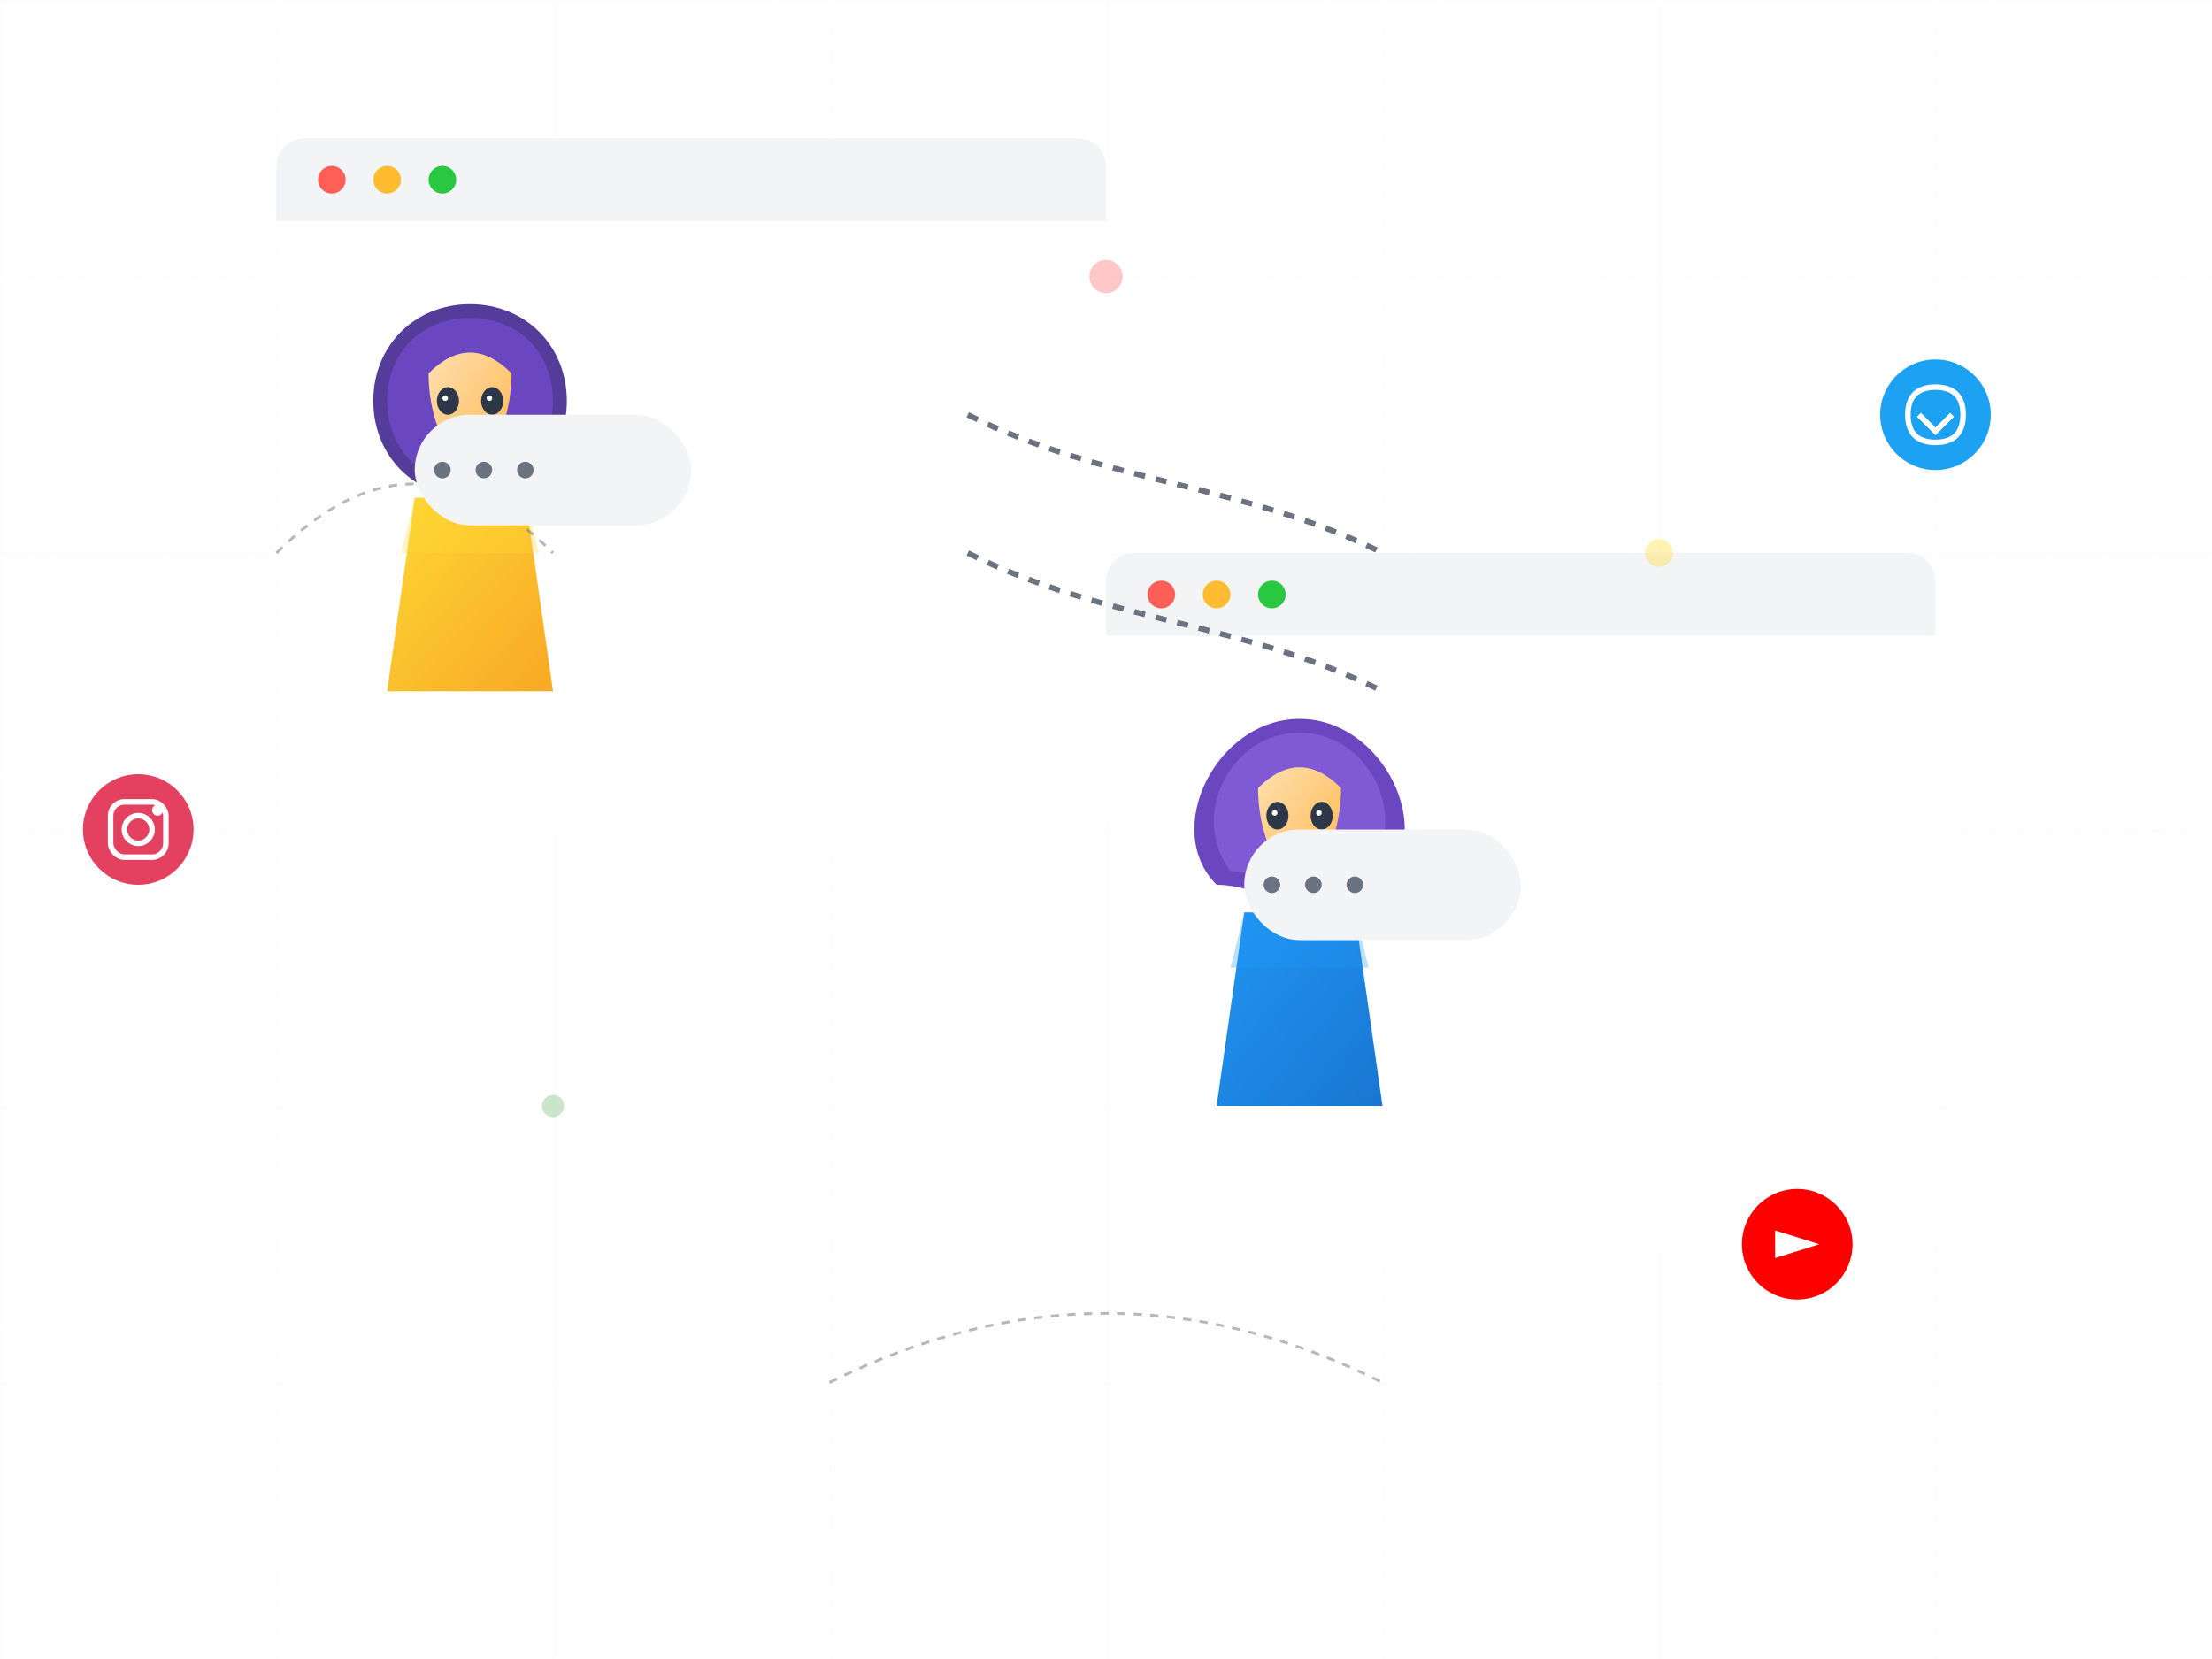 <?xml version="1.0" encoding="UTF-8" standalone="no"?>
<svg width="800" height="600" viewBox="0 0 800 600" fill="none" xmlns="http://www.w3.org/2000/svg">
  <defs>
    <!-- Complex Gradients -->
    <linearGradient id="skinGradient1" x1="0%" y1="0%" x2="100%" y2="100%">
      <stop offset="0%" style="stop-color:#FFE0B2;stop-opacity:1" />
      <stop offset="50%" style="stop-color:#FFCC80;stop-opacity:1" />
      <stop offset="100%" style="stop-color:#FFB74D;stop-opacity:1" />
    </linearGradient>
    <linearGradient id="skinGradient2" x1="0%" y1="0%" x2="100%" y2="100%">
      <stop offset="0%" style="stop-color:#FFE0B2;stop-opacity:1" />
      <stop offset="50%" style="stop-color:#FFCC80;stop-opacity:1" />
      <stop offset="100%" style="stop-color:#FFB74D;stop-opacity:1" />
    </linearGradient>
    <linearGradient id="yellowShirtGradient" x1="0%" y1="0%" x2="100%" y2="100%">
      <stop offset="0%" style="stop-color:#FDD835;stop-opacity:1" />
      <stop offset="100%" style="stop-color:#F9A825;stop-opacity:1" />
    </linearGradient>
    <linearGradient id="blueShirtGradient" x1="0%" y1="0%" x2="100%" y2="100%">
      <stop offset="0%" style="stop-color:#2196F3;stop-opacity:1" />
      <stop offset="100%" style="stop-color:#1976D2;stop-opacity:1" />
    </linearGradient>
    <filter id="dropShadow">
      <feGaussianBlur in="SourceAlpha" stdDeviation="3"/>
      <feOffset dx="2" dy="2" result="offsetblur"/>
      <feComponentTransfer>
        <feFuncA type="linear" slope="0.2"/>
      </feComponentTransfer>
      <feMerge> 
        <feMergeNode/>
        <feMergeNode in="SourceGraphic"/> 
      </feMerge>
    </filter>
  </defs>

  <!-- Background Pattern -->
  <pattern id="smallGrid" width="10" height="10" patternUnits="userSpaceOnUse">
    <path d="M 10 0 L 0 0 0 10" fill="none" stroke="#F0F0F0" stroke-width="0.5"/>
  </pattern>
  <pattern id="grid" width="100" height="100" patternUnits="userSpaceOnUse">
    <rect width="100" height="100" fill="url(#smallGrid)"/>
    <path d="M 100 0 L 0 0 0 100" fill="none" stroke="#E0E0E0" stroke-width="1"/>
  </pattern>
  <rect width="100%" height="100%" fill="url(#grid)" opacity="0.1"/>

  <!-- First Chat Window -->
  <g transform="translate(100, 50)">
    <!-- Window Frame -->
    <path d="M0 10C0 4.477 4.477 0 10 0H290C295.523 0 300 4.477 300 10V240C300 245.523 295.523 250 290 250H10C4.477 250 0 245.523 0 240V10Z" fill="white" filter="url(#dropShadow)"/>
    
    <!-- Title Bar -->
    <path d="M0 10C0 4.477 4.477 0 10 0H290C295.523 0 300 4.477 300 10V30H0V10Z" fill="#F3F4F6"/>
    
    <!-- Window Controls -->
    <circle cx="20" cy="15" r="5" fill="#FF5F57"/>
    <circle cx="40" cy="15" r="5" fill="#FEBC2E"/>
    <circle cx="60" cy="15" r="5" fill="#28C840"/>
    
    <!-- Person 1 -->
    <g transform="translate(40, 60)">
      <!-- Complex Hair -->
      <path d="M30 0C50 0 65 15 65 35C65 55 50 70 30 70C10 70 -5 55 -5 35C-5 15 10 0 30 0Z" fill="#553C9A"/>
      <path d="M30 5C48 5 60 18 60 35C60 52 48 65 30 65C12 65 0 52 0 35C0 18 12 5 30 5Z" fill="#6B46C1"/>
      
      <!-- Detailed Face -->
      <path d="M15 25C25 15 35 15 45 25C45 45 35 60 30 60C25 60 15 45 15 25Z" fill="url(#skinGradient1)"/>
      
      <!-- Eyes with Details -->
      <g transform="translate(22, 35)">
        <ellipse cx="0" cy="0" rx="4" ry="5" fill="#2D3748"/>
        <circle cx="-1" cy="-1" r="1" fill="white"/>
      </g>
      <g transform="translate(38, 35)">
        <ellipse cx="0" cy="0" rx="4" ry="5" fill="#2D3748"/>
        <circle cx="-1" cy="-1" r="1" fill="white"/>
      </g>
      
      <!-- Detailed Smile -->
      <path d="M25 45Q30 50 35 45" stroke="#2D3748" stroke-width="2" stroke-linecap="round"/>
      
      <!-- Yellow Shirt with Details -->
      <path d="M10 70L50 70L60 140H0L10 70Z" fill="url(#yellowShirtGradient)"/>
      <path d="M10 70L50 70L55 90L5 90L10 70Z" fill="#FDD835" opacity="0.3"/>
    </g>
  </g>

  <!-- Second Chat Window -->
  <g transform="translate(400, 200)">
    <!-- Window Frame -->
    <path d="M0 10C0 4.477 4.477 0 10 0H290C295.523 0 300 4.477 300 10V240C300 245.523 295.523 250 290 250H10C4.477 250 0 245.523 0 240V10Z" fill="white" filter="url(#dropShadow)"/>
    
    <!-- Title Bar -->
    <path d="M0 10C0 4.477 4.477 0 10 0H290C295.523 0 300 4.477 300 10V30H0V10Z" fill="#F3F4F6"/>
    
    <!-- Window Controls -->
    <circle cx="20" cy="15" r="5" fill="#FF5F57"/>
    <circle cx="40" cy="15" r="5" fill="#FEBC2E"/>
    <circle cx="60" cy="15" r="5" fill="#28C840"/>
    
    <!-- Person 2 -->
    <g transform="translate(40, 60)">
      <!-- Complex Hair -->
      <path d="M30 0C60 0 80 40 60 60C40 80 20 60 0 60C-20 40 0 0 30 0Z" fill="#6B46C1"/>
      <path d="M30 5C55 5 70 35 55 55C40 75 20 55 5 55C-10 35 5 5 30 5Z" fill="#805AD5"/>
      
      <!-- Detailed Face -->
      <path d="M15 25C25 15 35 15 45 25C45 45 35 60 30 60C25 60 15 45 15 25Z" fill="url(#skinGradient2)"/>
      
      <!-- Eyes with Details -->
      <g transform="translate(22, 35)">
        <ellipse cx="0" cy="0" rx="4" ry="5" fill="#2D3748"/>
        <circle cx="-1" cy="-1" r="1" fill="white"/>
      </g>
      <g transform="translate(38, 35)">
        <ellipse cx="0" cy="0" rx="4" ry="5" fill="#2D3748"/>
        <circle cx="-1" cy="-1" r="1" fill="white"/>
      </g>
      
      <!-- Detailed Smile -->
      <path d="M25 45Q30 50 35 45" stroke="#2D3748" stroke-width="2" stroke-linecap="round"/>
      
      <!-- Blue Shirt with Details -->
      <path d="M10 70L50 70L60 140H0L10 70Z" fill="url(#blueShirtGradient)"/>
      <path d="M10 70L50 70L55 90L5 90L10 70Z" fill="#2196F3" opacity="0.3"/>
    </g>
  </g>

  <!-- Connecting Elements -->
  <g>
    <!-- Animated Connection Lines -->
    <path d="M350 150C400 175 450 175 500 200" stroke="#6B7280" stroke-width="2" stroke-dasharray="4 4">
      <animate attributeName="stroke-dashoffset" values="0;-20" dur="1s" repeatCount="indefinite"/>
    </path>
    <path d="M350 200C400 225 450 225 500 250" stroke="#6B7280" stroke-width="2" stroke-dasharray="4 4">
      <animate attributeName="stroke-dashoffset" values="0;-20" dur="1s" repeatCount="indefinite"/>
    </path>
  </g>

  <!-- Floating Social Icons -->
  <g>
    <!-- Instagram -->
    <g transform="translate(50, 300)">
      <circle cx="0" cy="0" r="20" fill="#E4405F">
        <animate attributeName="cy" values="0;-10;0" dur="3s" repeatCount="indefinite"/>
      </circle>
      <rect x="-10" y="-10" width="20" height="20" rx="5" fill="none" stroke="white" stroke-width="2"/>
      <circle cx="0" cy="0" r="5" fill="none" stroke="white" stroke-width="2"/>
      <circle cx="7" cy="-7" r="2" fill="white"/>
    </g>

    <!-- Twitter -->
    <g transform="translate(700, 150)">
      <circle cx="0" cy="0" r="20" fill="#1DA1F2">
        <animate attributeName="cy" values="0;10;0" dur="2.5s" repeatCount="indefinite"/>
      </circle>
      <path d="M-10 0C-10 -8 -5 -10 0 -10C5 -10 10 -8 10 0C10 8 5 10 0 10C-5 10 -10 8 -10 0" fill="none" stroke="white" stroke-width="2"/>
      <path d="M-6 0L0 6L6 0" fill="none" stroke="white" stroke-width="2"/>
    </g>

    <!-- YouTube -->
    <g transform="translate(650, 450)">
      <circle cx="0" cy="0" r="20" fill="#FF0000">
        <animate attributeName="cy" values="0;-10;0" dur="4s" repeatCount="indefinite"/>
      </circle>
      <path d="M-8 -5L8 0L-8 5Z" fill="white"/>
    </g>
  </g>

  <!-- Decorative Elements -->
  <g>
    <!-- Floating Shapes -->
    <circle cx="200" cy="400" r="4" fill="#4CAF50" opacity="0.3">
      <animate attributeName="cy" values="400;390;400" dur="3s" repeatCount="indefinite"/>
    </circle>
    <circle cx="600" cy="200" r="5" fill="#FFD700" opacity="0.3">
      <animate attributeName="cy" values="200;210;200" dur="2.5s" repeatCount="indefinite"/>
    </circle>
    <circle cx="400" cy="100" r="6" fill="#FF4444" opacity="0.3">
      <animate attributeName="cy" values="100;90;100" dur="4s" repeatCount="indefinite"/>
    </circle>

    <!-- Background Patterns -->
    <path d="M300 500Q400 450 500 500" stroke="#6B7280" stroke-width="1" stroke-dasharray="3 3" opacity="0.5"/>
    <path d="M100 200Q150 150 200 200" stroke="#6B7280" stroke-width="1" stroke-dasharray="3 3" opacity="0.5"/>
  </g>

  <!-- Additional UI Elements -->
  <g>
    <!-- Chat Bubbles -->
    <g transform="translate(150, 150)">
      <rect x="0" y="0" width="100" height="40" rx="20" fill="#F3F4F6"/>
      <circle cx="10" cy="20" r="3" fill="#6B7280"/>
      <circle cx="25" cy="20" r="3" fill="#6B7280"/>
      <circle cx="40" cy="20" r="3" fill="#6B7280"/>
    </g>
    <g transform="translate(450, 300)">
      <rect x="0" y="0" width="100" height="40" rx="20" fill="#F3F4F6"/>
      <circle cx="10" cy="20" r="3" fill="#6B7280"/>
      <circle cx="25" cy="20" r="3" fill="#6B7280"/>
      <circle cx="40" cy="20" r="3" fill="#6B7280"/>
    </g>
  </g>
</svg>
